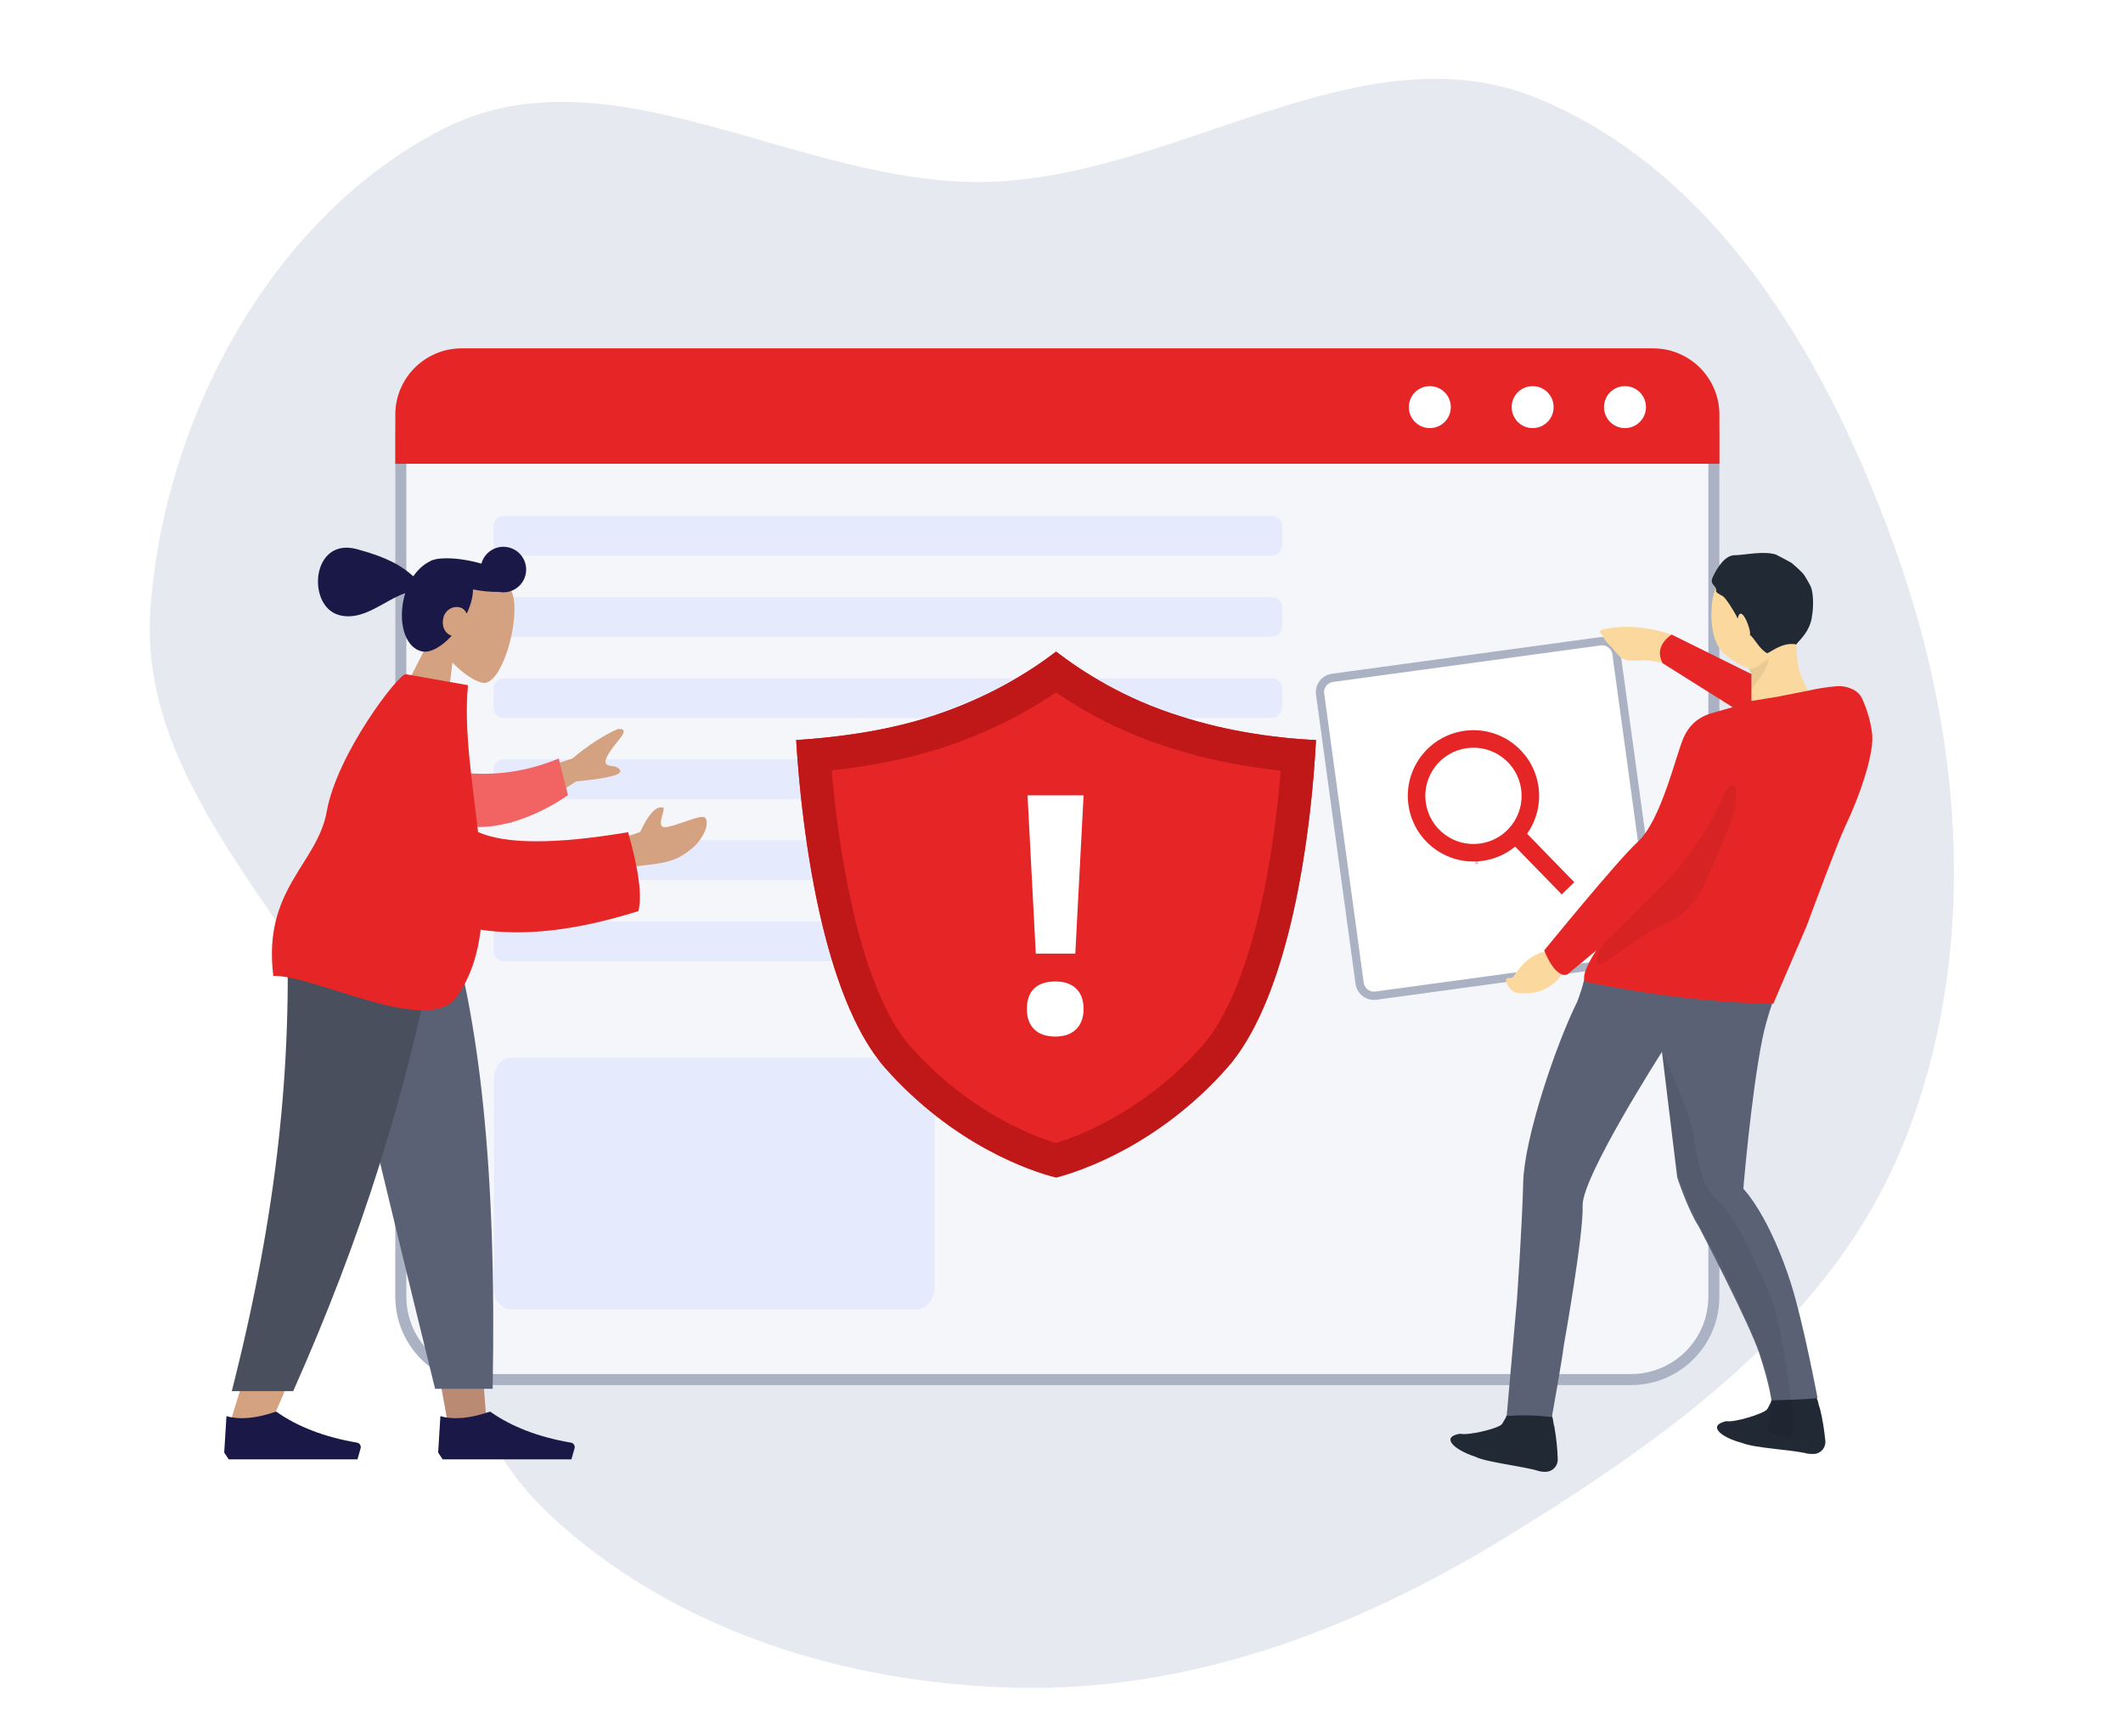 <svg width="768" height="628" viewBox="0 0 768 628" fill="none" xmlns="http://www.w3.org/2000/svg">
<g clip-path="url(#clip0)">
<path fill-rule="evenodd" clip-rule="evenodd" d="M160.337 46.607C220.678 15.887 289.83 67.668 357.498 65.787C426.174 63.877 492.798 9.441 556.302 35.599C622.926 63.041 662.726 133.369 686.6 201.343C710.56 269.565 715.68 345.805 688.848 412.99C663.157 477.316 604.036 519.619 545.005 555.884C490.907 589.117 430.86 611.986 367.408 610.459C305.824 608.976 243.384 589.704 198.51 547.544C156.7 508.261 158.116 444.625 135.012 392.113C108.869 332.697 49.682 284.838 54.429 220.078C59.504 150.84 98.442 78.117 160.337 46.607Z" fill="#E6E9F0"/>
<path d="M143 155.605H622V469.002C622 486.675 607.673 501.002 590 501.002H175C157.327 501.002 143 486.675 143 469.002V155.605Z" fill="#F5F6FA"/>
<path fill-rule="evenodd" clip-rule="evenodd" d="M618 159.605H147V469.002C147 484.466 159.536 497.002 175 497.002H590C605.464 497.002 618 484.466 618 469.002V159.605ZM143 155.605V469.002C143 486.675 157.327 501.002 175 501.002H590C607.673 501.002 622 486.675 622 469.002V155.605H143Z" fill="#ABB2C3"/>
<path opacity="0.55" d="M331.386 473.674H185.079C181.726 473.674 178.678 470.52 178.678 466.316V389.938C178.678 386.084 181.422 382.58 185.079 382.58H331.691C335.044 382.58 338.092 385.733 338.092 389.938V466.316C337.787 470.17 335.044 473.674 331.386 473.674Z" fill="#DBE0FE"/>
<path opacity="0.55" d="M459.942 201.004H182.214C180.383 201.004 178.552 199.476 178.552 197.338V190.31C178.552 188.477 180.078 186.644 182.214 186.644H460.247C462.078 186.644 463.909 188.172 463.909 190.31V197.338C463.604 199.476 462.078 201.004 459.942 201.004Z" fill="#DBE0FE"/>
<path opacity="0.55" d="M459.942 230.335H182.214C180.383 230.335 178.552 228.808 178.552 226.669V219.642C178.552 217.809 180.078 215.975 182.214 215.975H460.247C462.078 215.975 463.909 217.503 463.909 219.642V226.669C463.604 228.808 462.078 230.335 459.942 230.335Z" fill="#DBE0FE"/>
<path opacity="0.55" d="M459.942 259.667H182.214C180.383 259.667 178.552 258.139 178.552 256V248.973C178.552 247.14 180.078 245.307 182.214 245.307H460.247C462.078 245.307 463.909 246.834 463.909 248.973V256C463.604 258.139 462.078 259.667 459.942 259.667Z" fill="#DBE0FE"/>
<path opacity="0.55" d="M459.942 288.998H182.214C180.383 288.998 178.552 287.471 178.552 285.332V278.304C178.552 276.471 180.078 274.638 182.214 274.638H460.247C462.078 274.638 463.909 276.166 463.909 278.304V285.637C463.604 287.471 462.078 288.998 459.942 288.998Z" fill="#DBE0FE"/>
<path opacity="0.55" d="M459.942 318.33H182.214C180.383 318.33 178.552 316.802 178.552 314.663V307.636C178.552 305.803 180.078 303.969 182.214 303.969H460.247C462.078 303.969 463.909 305.497 463.909 307.636V314.663C463.604 316.802 462.078 318.33 459.942 318.33Z" fill="#DBE0FE"/>
<path opacity="0.55" d="M459.942 347.661H182.214C180.383 347.661 178.552 346.133 178.552 343.995V336.967C178.552 335.134 180.078 333.301 182.214 333.301H460.247C462.078 333.301 463.909 334.828 463.909 336.967V343.995C463.604 346.133 462.078 347.661 459.942 347.661Z" fill="#DBE0FE"/>
<path d="M551.195 147.23C551.195 149.674 549.364 151.507 546.922 151.507C544.481 151.507 542.65 149.674 542.65 147.23C542.65 144.786 544.481 142.952 546.922 142.952C549.059 142.647 551.195 144.786 551.195 147.23Z" fill="white"/>
<path d="M573.169 147.23C573.169 149.674 571.338 151.507 568.897 151.507C566.455 151.507 564.624 149.674 564.624 147.23C564.624 144.786 566.455 142.952 568.897 142.952C571.033 142.647 573.169 144.786 573.169 147.23Z" fill="white"/>
<path d="M595.143 147.23C595.143 149.674 593.312 151.507 590.871 151.507C588.429 151.507 586.598 149.674 586.598 147.23C586.598 144.786 588.429 142.952 590.871 142.952C593.007 142.647 595.143 144.786 595.143 147.23Z" fill="white"/>
<path d="M143 150C143 136.745 153.745 126 167 126H598C611.255 126 622 136.745 622 150V167.751H143V150Z" fill="#E62626"/>
<path d="M595.431 147.255C595.431 151.448 592.032 154.846 587.84 154.846C583.647 154.846 580.249 151.448 580.249 147.255C580.249 143.063 583.647 139.664 587.84 139.664C592.032 139.664 595.431 143.063 595.431 147.255Z" fill="white"/>
<path d="M562.03 147.255C562.03 151.448 558.631 154.846 554.439 154.846C550.247 154.846 546.848 151.448 546.848 147.255C546.848 143.063 550.247 139.664 554.439 139.664C558.631 139.664 562.03 143.063 562.03 147.255Z" fill="white"/>
<path d="M524.834 147.255C524.834 151.448 521.435 154.846 517.242 154.846C513.05 154.846 509.651 151.448 509.651 147.255C509.651 143.063 513.05 139.664 517.242 139.664C521.435 139.664 524.834 143.063 524.834 147.255Z" fill="white"/>
<path d="M382.04 425.91C372.903 423.626 344.903 414.201 320.145 386.211C297.745 360.507 290.082 301.672 288.018 267.685C300.987 266.828 319.261 264.829 336.945 259.117C357.282 252.548 372.314 243.123 382.04 235.697C391.767 243.123 406.798 252.834 427.135 259.117C444.819 264.829 463.093 267.114 476.062 267.685C474.293 301.672 466.63 360.507 443.935 386.211C419.177 414.201 390.882 423.626 382.04 425.91Z" fill="#E62626"/>
<path fill-rule="evenodd" clip-rule="evenodd" d="M382.002 413.445C372.054 410.412 349.463 401.227 329.164 378.296C320.054 367.821 313.055 349.227 308.164 327.427C304.423 310.751 302.157 293.353 300.864 278.621C312.648 277.35 326.733 275.026 340.633 270.536C357.987 264.931 371.781 257.384 382.019 250.478C392.211 257.424 406.049 265.152 423.52 270.56C437.341 275.017 451.383 277.5 463.292 278.752C462.088 293.438 459.869 310.791 456.137 327.427C451.249 349.218 444.177 367.804 434.943 378.265C414.697 401.152 391.913 410.374 382.002 413.445ZM443.935 386.211C419.177 414.201 390.882 423.626 382.04 425.91C372.903 423.626 344.903 414.201 320.145 386.211C300.195 363.318 291.934 314.145 288.908 279.652C288.686 277.119 288.492 274.664 288.324 272.305C288.211 270.721 288.109 269.179 288.018 267.685C300.987 266.828 319.261 264.829 336.945 259.117C357.282 252.548 372.314 243.123 382.04 235.697C391.767 243.123 406.798 252.834 427.135 259.117C443.586 264.431 460.546 266.778 473.272 267.54C474.226 267.597 475.157 267.645 476.062 267.685C476.062 267.685 476.062 267.686 476.062 267.686C475.868 271.406 475.604 275.423 475.257 279.661C472.436 314.154 464.146 363.32 443.935 386.211Z" fill="#C01818"/>
<path d="M388.997 344.925H374.7L371.712 287.679H391.985L388.997 344.925ZM371.477 364.964C371.477 361.683 372.356 359.202 374.114 357.522C375.872 355.843 378.43 355.003 381.79 355.003C385.032 355.003 387.532 355.862 389.29 357.581C391.087 359.3 391.985 361.761 391.985 364.964C391.985 368.05 391.087 370.491 389.29 372.288C387.493 374.046 384.993 374.925 381.79 374.925C378.509 374.925 375.969 374.065 374.173 372.347C372.376 370.589 371.477 368.128 371.477 364.964Z" fill="white"/>
<path fill-rule="evenodd" clip-rule="evenodd" d="M156.457 229.391C153.945 224.107 152.877 218.17 154.874 212.374C160.628 195.672 183.318 205.767 185.625 215.593C187.932 225.419 181.547 247.064 175.179 247.003C172.64 246.979 167.981 244.122 163.663 239.638L160.769 263.376L141.681 258.26L156.457 229.391Z" fill="#D4A181"/>
<path fill-rule="evenodd" clip-rule="evenodd" d="M163.385 229.965C159.801 233.874 155.611 236.419 152.34 235.542C146.129 233.877 143.937 224.388 146.329 215.458C146.413 215.144 146.503 214.834 146.598 214.528C138.819 217.276 131.373 224.808 122.679 222.478C110.85 219.308 112.545 194.188 129.071 198.617C140.31 201.629 145.4 204.75 149.515 208.45C151.165 206.052 153.195 204.209 155.363 203.123C155.912 202.761 156.68 202.48 157.626 202.283C158.211 202.141 158.799 202.055 159.387 202.029C162.543 201.743 166.905 202.114 171.597 203.197C172.474 203.4 173.329 203.619 174.157 203.853C175.345 199.476 179.85 196.881 184.234 198.056C188.627 199.234 191.233 203.749 190.057 208.141C188.919 212.39 184.659 214.967 180.407 214.068C177.811 214.165 174.584 213.883 171.106 213.196C171.103 214.533 170.904 215.998 170.475 217.6C170.096 219.014 169.538 220.472 168.843 221.918C168.338 220.839 167.501 219.998 166.495 219.729C163.682 218.975 161.103 220.764 160.445 223.222C159.609 226.341 160.805 229.08 163.385 229.965Z" fill="#191847"/>
<path fill-rule="evenodd" clip-rule="evenodd" d="M117.335 331.056L147.494 434.998L161.68 513.039H175.918L161.705 331.056H117.335Z" fill="#BA8B72"/>
<path fill-rule="evenodd" clip-rule="evenodd" d="M103.781 331.056C105.885 385.053 105.055 414.505 104.584 419.411C104.113 424.316 101.439 457.173 83.219 514.686H98.027C122.158 459.512 130.581 426.656 133.349 419.411C136.116 412.166 144.29 382.714 156.224 331.056H103.781Z" fill="#D4A181"/>
<path fill-rule="evenodd" clip-rule="evenodd" d="M116.687 331.056C124.532 366.822 138.101 423.915 157.393 502.334H178.217C179.755 421.845 173.212 368.869 161.881 331.056H116.687Z" fill="#5A6175"/>
<path fill-rule="evenodd" clip-rule="evenodd" d="M103.675 331.056C105.736 385.053 100.395 438.251 83.85 503.175H106.069C130.243 448.824 147.57 395.889 159.412 331.056H103.675Z" fill="#4A4F5D"/>
<path fill-rule="evenodd" clip-rule="evenodd" d="M81.108 525.391L81.925 512.215C86.709 513.615 92.701 513.066 99.901 510.569C107.643 516.053 117.389 519.798 129.139 521.804L129.139 521.804C130.036 521.957 130.638 522.808 130.485 523.704C130.475 523.762 130.462 523.82 130.446 523.877L129.317 527.861H99.901H82.742L81.108 525.391Z" fill="#191847"/>
<path fill-rule="evenodd" clip-rule="evenodd" d="M158.502 525.391L159.319 512.215C164.103 513.615 170.095 513.066 177.295 510.569C185.037 516.053 194.783 519.798 206.533 521.804L206.533 521.804C207.429 521.957 208.032 522.808 207.879 523.704C207.869 523.762 207.856 523.82 207.84 523.877L206.71 527.861H177.295H160.136L158.502 525.391Z" fill="#191847"/>
<path fill-rule="evenodd" clip-rule="evenodd" d="M176.245 284.763L207.107 274.311C212.767 269.578 218.139 266.075 223.224 263.801C224.714 263.466 227.203 263.543 224.223 267.172C221.243 270.801 218.271 274.752 219.209 276.198C220.146 277.643 223.336 276.418 224.352 278.723C225.029 280.261 219.719 281.564 208.423 282.633L184.672 297.753L176.245 284.763ZM218.031 305.544L231.591 300.933C234.489 294.638 237.148 291.682 239.568 292.066C241.573 291.531 236.876 299.302 240.516 299.199C244.157 299.095 253.856 294.229 255.105 295.785C256.953 298.086 253.967 303.625 251.155 306.146C245.899 310.859 242.016 312.102 232.801 313.003C227.983 313.473 222.565 315.164 216.548 318.076L218.031 305.544Z" fill="#D4A181"/>
<path fill-rule="evenodd" clip-rule="evenodd" d="M163.145 278.913C173.021 280.547 186.533 280.783 202.129 274.353L205.472 287.61C194.104 295.506 179.109 300.996 167.273 298.564C157.946 296.648 155.154 284.463 163.145 278.913Z" fill="#F26363"/>
<path fill-rule="evenodd" clip-rule="evenodd" d="M172.945 300.956C182.95 305.412 201.042 305.429 227.222 301.007C231.104 314.727 232.34 324.239 230.929 329.541C207.851 336.854 188.87 338.582 173.891 336.275C172.804 345.214 170.241 353.449 165.263 360.51C155.03 375.025 114.032 352.68 98.869 352.981C94.947 321.557 114.825 312.574 118.202 293.505C121.899 272.623 144.334 243.433 146.801 243.868L169.3 247.836C167.729 264.005 170.878 282.686 172.945 300.956Z" fill="#E62626"/>
<g filter="url(#filter0_d)">
<path d="M578.654 228.473L481.86 241.683C478.145 242.189 475.557 245.561 476.063 249.271L490.357 353.826C490.864 357.536 494.24 360.121 497.954 359.616L594.749 346.406C598.463 345.9 601.052 342.527 600.545 338.817L586.251 234.263C585.745 230.609 582.368 227.967 578.654 228.473Z" fill="white"/>
<path d="M482.062 243.169L482.062 243.169C479.16 243.564 477.156 246.188 477.549 249.068C477.549 249.068 477.549 249.068 477.549 249.068L491.843 353.623L491.843 353.623C492.239 356.518 494.864 358.523 497.752 358.129L594.546 344.92L594.547 344.919C597.449 344.524 599.452 341.9 599.059 339.02L584.766 234.469C584.765 234.468 584.765 234.468 584.765 234.467C584.369 231.616 581.733 229.567 578.857 229.959C578.857 229.959 578.857 229.959 578.856 229.959L482.062 243.169Z" stroke="#ABB2C3" stroke-width="3"/>
</g>
<path fill-rule="evenodd" clip-rule="evenodd" d="M550.291 285.548C551.569 295.081 544.876 303.846 535.343 305.124C525.809 306.402 517.044 299.71 515.766 290.176C514.488 280.643 521.181 271.878 530.714 270.6C540.248 269.322 549.013 276.014 550.291 285.548ZM548.111 306.212C544.81 308.931 540.735 310.791 536.184 311.401C523.184 313.144 511.232 304.018 509.489 291.018C507.746 278.017 516.872 266.065 529.873 264.323C542.873 262.58 554.825 271.706 556.568 284.706C557.397 290.892 555.766 296.841 552.426 301.565L569.503 319.099L564.966 323.517L548.111 306.212Z" fill="#E62626"/>
<path fill-rule="evenodd" clip-rule="evenodd" d="M534.22 312.068C534.202 312.068 534.188 312.054 534.188 312.036C534.188 312.018 534.202 312.004 534.22 312.004C534.238 312.004 534.252 312.018 534.252 312.036C534.252 312.054 534.238 312.068 534.22 312.068Z" stroke="#C1272D" stroke-width="0.873"/>
<path d="M624.519 514.03C627.389 514.592 637.406 511.501 639.094 509.927C639.657 509.421 640.107 507.959 640.557 507.341C640.951 505.373 641.908 506.385 642.865 506.217C645.735 505.598 653.501 503.575 657.159 505.542C657.834 507.06 657.89 508.521 658.341 509.365C659.297 513.187 659.916 517.122 660.31 521.057C660.592 523.474 658.847 525.61 656.484 525.891C656.484 525.891 656.484 525.891 656.427 525.891H656.371C655.583 525.947 654.739 525.891 653.895 525.778C647.704 524.261 635.155 523.867 630.315 521.956C622.212 519.82 617.597 515.548 624.519 514.03Z" fill="#212934"/>
<path d="M528.231 518.583C531.045 519.314 541.287 516.841 543.031 515.379C543.65 514.93 544.157 513.524 544.663 512.906C545.17 510.995 546.07 512.006 547.027 511.894C549.953 511.444 557.832 509.87 561.377 512.063C561.996 513.58 561.884 515.098 562.278 515.941C562.953 519.82 563.403 523.811 563.516 527.746C563.628 530.163 561.771 532.187 559.351 532.355C559.351 532.355 559.351 532.355 559.295 532.355H559.239C558.451 532.411 557.607 532.299 556.819 532.13C550.741 530.219 538.248 529.095 533.521 526.846C525.586 524.204 521.196 519.651 528.231 518.583Z" fill="#212934"/>
<path d="M657.497 505.654C652.601 506.329 640.839 506.498 640.839 506.498C640.839 506.498 640.107 500.764 636.506 489.746C632.848 478.56 614.446 443.484 614.446 443.484C610.675 437.75 606.736 425.89 606.736 425.89L601.221 380.47C601.221 380.47 572.126 425.833 572.52 436.12C572.914 446.407 565.711 486.655 565.711 486.655C564.979 492.669 561.377 512.569 561.377 512.569C555.975 511.894 550.516 511.782 545.057 512.119C545.789 503.856 548.772 469.96 548.772 469.96C548.772 469.96 550.629 443.653 551.023 427.632C551.417 411.612 562.841 377.828 570.55 362.37C571.563 359.728 572.408 357.086 573.083 354.332L641.12 362.932C639.601 367.26 638.363 371.645 637.462 376.142C633.467 396.21 630.653 429.937 630.653 429.937C641.289 441.966 647.986 464.62 647.986 464.62C652.319 478.223 657.497 505.654 657.497 505.654Z" fill="#5A6175"/>
<path d="M581.862 227.292C592.329 225.325 603.078 229.035 603.078 229.035L604.878 229.597L616.021 243.875L605.723 241.121C602.965 240.165 597.563 238.703 595.087 238.872C593.229 238.76 588.84 239.659 586.758 237.973C585.182 237.242 584.901 235.949 581.693 232.801C579.386 230.272 580.061 229.541 579.16 229.204C577.979 228.698 578.992 227.517 581.862 227.292Z" fill="#FBD89D"/>
<path d="M544.889 354.107C545.001 353.545 547.027 353.882 547.365 353.376C549.56 350.284 552.148 346.349 557.663 344.494C559.239 343.989 560.871 343.651 562.503 343.483L566.217 349.947C565.767 351.071 565.148 352.139 564.473 353.095C562.222 356.13 557.494 360.234 548.828 359.11C546.802 358.885 544.607 356.187 544.889 354.107Z" fill="#FBD89D"/>
<path d="M622.268 210.372C623.506 210.372 649.618 230.496 649.843 232.745C649.899 233.925 649.956 239.041 650.856 242.413C651.7 245.561 654.233 250.058 654.233 250.058C654.233 250.058 651.982 254.274 646.129 255.117C640.501 255.904 632.96 254.049 632.96 254.049C632.96 254.049 634.705 242.919 632.566 241.683C630.709 240.615 630.146 241.739 623.731 236.342C617.316 230.946 619.398 217.343 619.567 216.443C619.735 215.544 621.03 210.372 622.268 210.372Z" fill="#FBD89D"/>
<path d="M592.442 304.528C600.939 296.827 606.342 272.824 609.043 266.809C611.744 260.795 616.078 259.108 617.766 258.434C618.61 258.097 623.281 256.804 626.77 255.792L601.446 239.884C598.013 233.419 604.766 229.541 604.766 229.541L633.579 243.819V253.543L642.921 252.026L654.064 249.833C657.497 249.046 660.986 248.484 664.475 248.203C665.938 248.091 667.401 248.259 668.808 248.765L669.54 249.046C671.284 249.665 672.747 250.901 673.591 252.588C675.392 256.523 676.63 260.739 677.193 265.011C678.262 271.925 672.916 287.608 667.457 299.019C665.094 303.853 655.865 328.699 653.557 334.938C642.302 361.021 641.514 363.044 641.514 363.044C606.961 362.707 573.308 355.006 573.308 355.006C571.732 352.139 577.416 343.82 577.416 343.82L566.949 352.477C562.39 353.938 558.62 343.764 558.62 343.764C558.62 343.764 585.295 310.992 592.442 304.528Z" fill="#E62626"/>
<path d="M654.739 211.553C654.176 210.541 652.938 208.236 652.207 207.393C650.969 206.1 649.618 204.864 648.211 203.683C646.917 202.896 643.709 201.266 642.471 200.592C638.081 199.243 632.229 200.592 627.952 200.816C624.069 200.535 621.199 205.37 619.679 208.574C618.16 211.778 621.086 211.384 620.805 213.858C620.748 214.307 622.043 214.982 623.168 215.6C624.294 216.219 627.502 221.334 628.627 223.751C629.809 217.849 633.748 228.36 633.017 229.653C634.592 230.665 636.506 234.937 639.319 236.286C641.289 235.443 644.947 232.183 649.843 233.082C650.181 232.183 655.02 228.585 655.527 222.514C655.921 220.716 656.315 214.251 654.739 211.553Z" fill="#212934"/>
<path opacity="0.07" d="M639.826 238.085C639.826 238.085 635.436 242.02 632.791 241.907L633.467 245.224L633.298 250.002C633.298 250.002 634.986 247.304 637.125 244.549C638.475 242.638 639.432 240.446 639.826 238.085Z" fill="black"/>
<path opacity="0.07" d="M623.9 286.371C623.9 286.371 618.385 302.954 601.39 320.211C584.394 337.468 580.286 341.066 580.286 341.066C580.286 341.066 576.797 345.45 577.923 348.373C579.048 351.296 586.476 341.515 603.134 333.927C612.645 329.598 615.909 322.122 620.298 311.667C625.813 298.457 627.051 295.646 627.783 290.924C629.64 278.558 623.9 286.371 623.9 286.371Z" fill="black"/>
<path opacity="0.07" d="M601.277 380.414C601.277 380.414 609.324 397.784 611.632 406.272C613.995 415.041 613.995 427.801 621.086 433.984C629.133 441.011 638.588 464.62 640.783 469.623C643.878 476.762 650.237 516.11 648.38 518.864C646.579 521.563 639.319 517.515 639.319 517.515C639.319 517.515 641.964 507.51 639.713 498.459C637.462 489.409 626.882 465.238 620.242 453.265C614.22 442.528 608.086 430.105 606.736 422.91C605.385 415.715 601.277 380.414 601.277 380.414Z" fill="black"/>
</g>
<defs>
<filter id="filter0_d" x="472" y="226.411" width="132.609" height="139.268" filterUnits="userSpaceOnUse" color-interpolation-filters="sRGB">
<feFlood flood-opacity="0" result="BackgroundImageFix"/>
<feColorMatrix in="SourceAlpha" type="matrix" values="0 0 0 0 0 0 0 0 0 0 0 0 0 0 0 0 0 0 127 0"/>
<feOffset dy="2"/>
<feGaussianBlur stdDeviation="2"/>
<feColorMatrix type="matrix" values="0 0 0 0 0.001 0 0 0 0 0.131 0 0 0 0 0.466 0 0 0 0.2 0"/>
<feBlend mode="normal" in2="BackgroundImageFix" result="effect1_dropShadow"/>
<feBlend mode="normal" in="SourceGraphic" in2="effect1_dropShadow" result="shape"/>
</filter>
<clipPath id="clip0">
<rect width="768" height="628" fill="white"/>
</clipPath>
</defs>
</svg>
